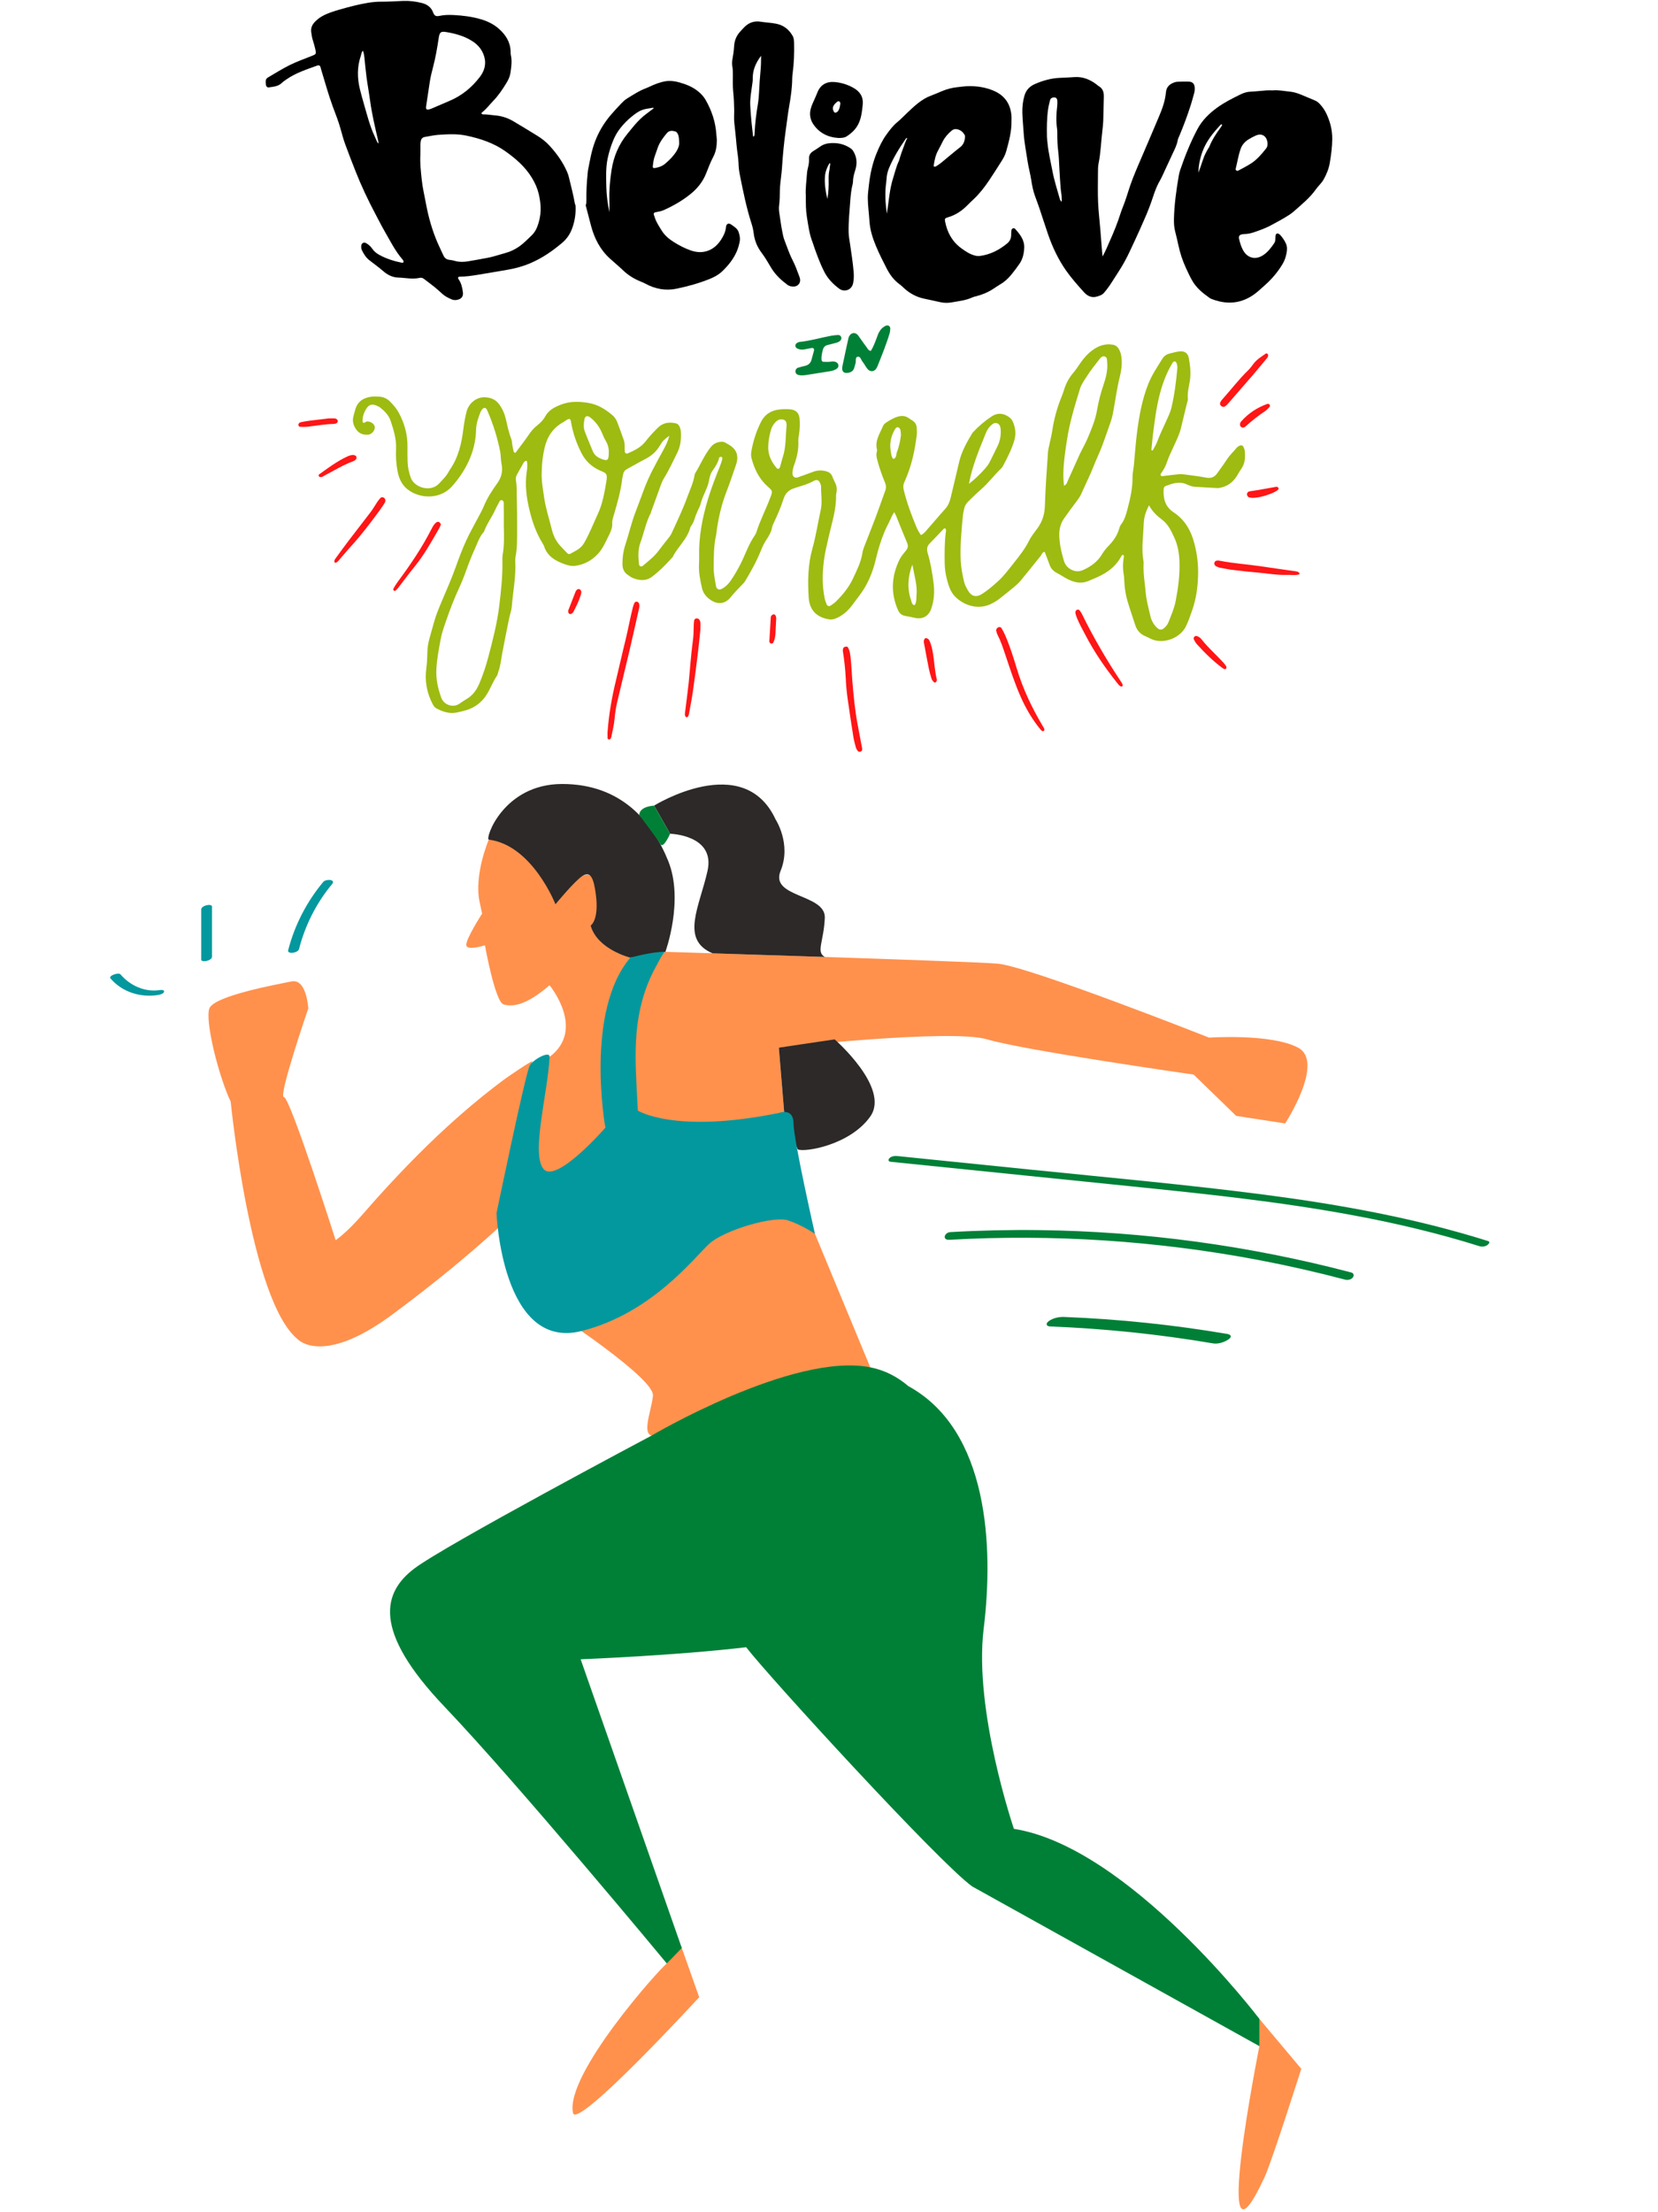 <?xml version="1.0" encoding="UTF-8"?>
<svg xmlns="http://www.w3.org/2000/svg" xmlns:xlink="http://www.w3.org/1999/xlink" width="224.88pt" height="300pt" viewBox="0 0 224.88 300" version="1.2">
<defs>
<clipPath id="clip1">
  <path d="M 28.066 113.395 L 177.523 113.395 L 177.523 299.621 L 28.066 299.621 Z M 28.066 113.395 "/>
</clipPath>
<clipPath id="clip2">
  <path d="M 52.809 109 L 202.004 109 L 202.004 277.547 L 52.809 277.547 Z M 52.809 109 "/>
</clipPath>
<clipPath id="clip3">
  <path d="M 14.648 119 L 111 119 L 111 181 L 14.648 181 Z M 14.648 119 "/>
</clipPath>
<clipPath id="clip4">
  <path d="M 36.047 0.078 L 79 0.078 L 79 41 L 36.047 41 Z M 36.047 0.078 "/>
</clipPath>
<clipPath id="clip5">
  <path d="M 159 12 L 180.719 12 L 180.719 42 L 159 42 Z M 159 12 "/>
</clipPath>
</defs>
<g id="surface1">
<g clip-path="url(#clip1)" clip-rule="nonzero">
<path style=" stroke:none;fill-rule:nonzero;fill:rgb(100%,56.859%,30.199%);fill-opacity:1;" d="M 170.816 277.496 C 170.816 277.496 164.031 311.414 171.52 295.266 C 172.52 293.109 176.496 280.57 176.496 280.57 L 170.551 273.488 C 170.625 273.906 170.816 277.496 170.816 277.496 Z M 90.445 266.289 C 89.547 266.891 76.602 281.352 77.719 286.555 C 78.227 288.922 94.836 270.859 94.836 270.859 L 92.387 263.941 Z M 94.633 166.703 C 91.855 169.305 83.707 177.281 76.426 178.844 C 76.426 178.844 88.734 186.996 88.562 189.254 C 88.391 191.504 86.48 195.496 89.43 194.629 C 92.375 193.762 112.316 184.742 118.039 185.438 L 109.195 164.102 C 109.195 164.102 97.406 164.102 94.633 166.703 Z M 68.449 146.348 C 64.266 149.449 60.277 152.996 56.57 156.723 C 54.676 158.625 52.836 160.59 51.039 162.586 C 49.27 164.551 47.672 166.621 45.527 168.195 C 45.527 168.195 39.336 148.789 38.512 148.789 C 37.684 148.789 41.812 136.766 41.812 136.766 C 41.812 136.766 41.605 132.688 39.543 133.102 C 37.48 133.516 29.02 135.066 28.398 136.766 C 27.781 138.469 29.637 145.898 31.289 149.41 C 31.289 149.41 33.973 176.453 40.367 181.613 C 40.367 181.613 43.668 185.328 53.164 178.309 C 62.656 171.289 68.227 165.922 68.227 165.922 C 68.227 165.922 69.055 158.492 69.258 156.84 C 69.465 155.188 71.828 145.121 71.828 145.121 L 72.211 143.941 C 72.051 143.844 68.625 146.219 68.449 146.348 Z M 176.062 142.082 C 172.391 140.137 163.996 140.723 163.996 140.723 C 163.996 140.723 139.512 131.043 135.312 130.691 C 131.117 130.34 90.25 129.086 90.25 129.086 C 90.25 129.086 83.023 134.035 85.113 150.59 C 85.113 150.59 89.586 153.828 106.422 151.543 L 105.637 142.082 C 105.637 142.082 128.973 139.48 133.906 140.961 C 138.836 142.441 161.898 145.734 161.898 145.734 L 167.668 151.336 L 174.312 152.359 C 174.312 152.359 179.738 144.027 176.062 142.082 Z M 72.168 158.586 C 72.168 157.004 73.184 143.898 73.184 143.898 L 74.539 143.336 C 79.508 139.609 74.539 133.621 74.539 133.621 C 71.266 136.441 69.457 136.555 68.301 136.219 C 67.145 135.879 65.773 128.195 65.773 128.195 C 65.773 128.195 63.359 128.988 63.246 128.195 C 63.133 127.406 65.391 123.902 65.391 123.902 L 65.051 122.324 C 64.262 118.594 66.293 113.871 66.293 113.871 L 68.301 113.871 C 71.504 114.457 75.145 121.109 75.496 121.531 C 75.848 121.953 77.031 119.738 78.996 118.797 C 81.676 117.52 81.621 124.531 80.105 125.516 C 81.461 129.355 86.508 130.117 86.508 130.117 C 81.023 135.75 82.105 152.938 82.105 152.938 C 82.105 152.938 83.461 151.695 79.848 156.102 C 76.234 160.508 72.168 160.168 72.168 158.586 "/>
</g>
<path style=" stroke:none;fill-rule:nonzero;fill:rgb(17.249%,16.08%,15.689%);fill-opacity:1;" d="M 111.871 124.48 C 112.004 121.211 104.375 121.758 105.875 118.102 C 107.375 114.449 105.195 111.129 105.195 111.129 C 100.836 101.723 88.723 109.254 88.723 109.254 L 90.891 113.074 C 90.891 113.074 97.055 113.215 95.965 118.102 C 94.875 122.992 92.238 127.418 96.648 129.289 L 111.871 129.781 C 110.648 129.086 111.73 127.754 111.871 124.48 Z M 76.25 106.324 C 68.23 106.324 65.75 113.801 66.297 113.871 C 72.211 114.617 75.34 122.637 75.34 122.637 C 75.34 122.637 77.93 119.473 79 118.797 C 80.066 118.125 80.52 118.988 80.82 121.336 C 81.273 124.844 80.105 125.516 80.105 125.516 C 81.035 128.789 85.492 129.883 85.492 129.883 L 90.25 129.09 C 90.25 129.09 92.797 122.113 90.633 116.766 C 88.469 111.418 84.27 106.324 76.25 106.324 Z M 118.039 151.418 C 115.305 155.293 109.141 156.309 108.203 155.879 C 108.203 155.879 106.387 151.609 105.637 151.648 C 104.891 151.688 106.422 151.543 106.422 151.543 L 105.637 142.082 L 113.207 140.961 C 113.207 140.961 120.773 147.543 118.039 151.418 "/>
<g clip-path="url(#clip2)" clip-rule="nonzero">
<path style=" stroke:none;fill-rule:nonzero;fill:rgb(0%,50.2%,21.57%);fill-opacity:1;" d="M 164.566 182.195 C 165.219 182.305 166.105 182.016 166.633 181.641 C 167.129 181.293 166.988 181 166.438 180.906 C 159.125 179.664 151.738 178.895 144.328 178.605 C 143.629 178.578 142.836 178.75 142.258 179.16 C 141.82 179.469 141.852 179.867 142.453 179.895 C 149.863 180.184 157.25 180.953 164.566 182.195 Z M 183.293 172.578 C 169.477 168.941 155.238 167 140.957 166.828 C 136.934 166.777 132.914 166.867 128.898 167.098 C 128.082 167.145 127.758 168.195 128.758 168.141 C 142.816 167.34 156.961 168.273 170.793 170.898 C 174.707 171.645 178.59 172.527 182.441 173.543 C 182.793 173.633 183.234 173.555 183.477 173.266 C 183.68 173.023 183.633 172.668 183.293 172.578 Z M 201.848 168.316 C 191.965 165.203 181.754 163.359 171.492 162.023 C 160.996 160.66 150.445 159.711 139.914 158.637 C 133.836 158.02 127.762 157.402 121.684 156.781 C 121.336 156.746 120.914 156.805 120.648 157.059 C 120.453 157.246 120.453 157.527 120.785 157.559 C 131.52 158.656 142.254 159.75 152.988 160.844 C 163.25 161.891 173.531 162.945 183.676 164.844 C 189.414 165.914 195.109 167.258 200.68 169.012 C 201.02 169.117 201.414 169.062 201.715 168.871 C 201.871 168.773 202.195 168.422 201.848 168.316 Z M 137.52 248.027 C 137.52 248.027 132.055 232.02 133.418 220.891 C 134.785 209.762 134.086 193.953 123.211 187.992 C 123.211 187.992 123.211 187.996 123.211 187.996 C 121.75 186.738 120.023 185.828 118.039 185.434 C 107.547 183.348 88.273 194.75 88.273 194.75 C 88.273 194.75 60.289 209.594 56.16 212.75 C 52.031 215.906 50.332 221.012 60.289 231.457 C 70.246 241.902 90.445 266.289 90.445 266.289 L 92.473 264.184 L 78.754 225.031 C 78.754 225.031 91.766 224.523 101.203 223.395 C 104.293 227.41 127.371 252.605 131.859 255.836 L 170.812 277.496 L 170.812 273.801 C 170.816 273.801 153.145 250.496 137.52 248.027 Z M 86.711 110.539 C 86.711 110.539 86.559 109.43 88.723 109.254 L 90.887 113.074 C 90.887 113.074 89.965 115.199 89.551 114.461 C 89.133 113.723 86.711 110.539 86.711 110.539 "/>
</g>
<g clip-path="url(#clip3)" clip-rule="nonzero">
<path style=" stroke:none;fill-rule:nonzero;fill:rgb(1.18%,59.61%,61.96%);fill-opacity:1;" d="M 43.844 119.605 C 41.594 122.309 39.965 125.457 39.086 128.867 C 38.938 129.457 40.418 129.254 40.559 128.707 C 41.383 125.492 42.91 122.461 45.035 119.91 C 45.602 119.23 44.195 119.184 43.844 119.605 Z M 27.293 123.344 C 27.293 125.609 27.293 127.871 27.293 130.137 C 27.293 130.582 28.754 130.312 28.754 129.746 C 28.754 127.48 28.754 125.215 28.754 122.953 C 28.754 122.504 27.293 122.781 27.293 123.344 Z M 21.648 134.277 C 19.684 134.586 17.625 133.668 16.348 132.148 C 16.078 131.828 14.684 132.328 14.98 132.684 C 16.539 134.539 19.051 135.316 21.41 134.945 C 21.641 134.906 22.195 134.785 22.254 134.496 C 22.316 134.207 21.797 134.254 21.648 134.277 Z M 110.535 167.336 C 110.535 167.336 108.82 166.141 106.855 165.5 C 104.891 164.863 98.234 166.828 96.215 168.664 C 94.195 170.496 88.441 178.113 78.863 180.516 C 68.07 183.223 67.344 164.531 67.344 164.531 C 67.344 164.531 71.215 145.82 71.832 144.547 C 72.227 143.734 74.578 142.43 74.539 143.336 C 74.355 147.977 71.988 156.426 73.707 158.523 C 75.422 160.621 82.105 152.938 82.105 152.938 C 82.105 152.938 79.27 137.191 85.492 129.879 C 85.492 129.879 88.516 129.035 90.25 129.086 C 89.973 129.078 89.195 130.676 89.086 130.871 C 88.227 132.391 87.562 134.012 87.105 135.695 C 85.746 140.668 86.281 145.559 86.512 150.617 C 86.512 150.617 91.488 153.816 105.637 150.938 C 105.637 150.938 107.629 150.156 107.629 152.359 C 107.629 154.562 110.535 167.336 110.535 167.336 "/>
</g>
<g clip-path="url(#clip4)" clip-rule="nonzero">
<path style=" stroke:none;fill-rule:nonzero;fill:rgb(0%,0%,0%);fill-opacity:1;" d="M 51.324 19.477 C 51.324 19.344 51.336 19.27 51.32 19.203 C 50.898 17.379 50.457 15.559 50.203 13.699 C 50.059 12.625 49.859 11.559 49.715 10.48 C 49.594 9.578 49.516 8.668 49.422 7.762 C 49.391 7.477 49.348 7.195 49.219 6.871 C 49.004 7.113 49.008 7.375 48.934 7.594 C 48.422 9.09 48.449 10.602 48.82 12.117 C 48.988 12.809 49.184 13.496 49.383 14.184 C 49.809 15.648 50.172 17.133 50.832 18.52 C 50.949 18.766 51.047 19.02 51.16 19.262 C 51.191 19.324 51.242 19.371 51.324 19.477 Z M 65.797 8.484 C 65.801 8.211 65.754 7.945 65.68 7.68 C 65.414 6.762 64.844 6.074 64.047 5.57 C 62.992 4.898 61.812 4.57 60.598 4.359 C 59.773 4.211 59.621 4.359 59.496 5.199 C 59.301 6.516 59.07 7.828 58.734 9.113 C 58.566 9.758 58.402 10.402 58.301 11.062 C 58.141 12.156 57.969 13.25 57.805 14.348 C 57.727 14.863 57.852 14.961 58.371 14.785 C 58.484 14.746 58.602 14.703 58.711 14.652 C 59.457 14.336 60.199 14.008 60.945 13.691 C 62.613 12.992 63.969 11.891 65.07 10.453 C 65.516 9.871 65.797 9.23 65.797 8.484 Z M 57.02 20.949 C 56.945 22.109 57.086 23.266 57.207 24.418 C 57.316 25.469 57.57 26.504 57.762 27.547 C 58.105 29.422 58.617 31.25 59.379 32.996 C 59.617 33.539 59.883 34.07 60.125 34.609 C 60.289 34.973 60.535 35.203 60.957 35.238 C 61.227 35.262 61.492 35.328 61.75 35.398 C 62.309 35.551 62.875 35.535 63.434 35.449 C 64.375 35.297 65.316 35.117 66.258 34.941 C 66.57 34.883 66.879 34.793 67.184 34.707 C 67.633 34.582 68.078 34.441 68.527 34.32 C 69.227 34.133 69.871 33.816 70.449 33.41 C 71.027 33 71.527 32.48 72.047 31.988 C 72.41 31.648 72.684 31.238 72.863 30.77 C 73.137 30.051 73.305 29.312 73.328 28.535 C 73.352 27.762 73.242 27.02 73.062 26.266 C 72.871 25.484 72.551 24.781 72.137 24.105 C 71.23 22.617 69.945 21.508 68.559 20.523 C 66.973 19.398 65.148 18.789 63.258 18.395 C 61.996 18.129 60.715 18.203 59.441 18.289 C 58.832 18.332 58.227 18.477 57.621 18.574 C 57.32 18.625 57.141 18.809 57.078 19.102 C 57.043 19.27 57.027 19.445 57.023 19.617 C 57.016 20.059 57.02 20.504 57.02 20.949 Z M 78.059 27.836 C 78.129 28.934 77.969 29.996 77.582 31.031 C 77.297 31.789 76.84 32.438 76.234 32.945 C 74.934 34.043 73.539 35.008 71.965 35.68 C 70.945 36.117 69.883 36.414 68.785 36.594 C 67.453 36.812 66.129 37.059 64.793 37.27 C 63.996 37.398 63.191 37.516 62.379 37.523 C 62.141 37.523 62.055 37.664 62.188 37.852 C 62.57 38.395 62.707 39.02 62.789 39.66 C 62.852 40.176 62.605 40.512 62.113 40.641 C 61.82 40.723 61.527 40.723 61.25 40.598 C 60.82 40.41 60.398 40.211 60.043 39.895 C 59.676 39.57 59.316 39.23 58.934 38.922 C 58.453 38.535 57.957 38.176 57.469 37.801 C 57.301 37.672 57.098 37.645 56.906 37.688 C 55.922 37.902 54.949 37.672 53.969 37.641 C 53.207 37.617 52.539 37.258 51.977 36.77 C 51.379 36.254 50.742 35.793 50.121 35.312 C 49.637 34.941 49.332 34.441 49.074 33.91 C 49.02 33.801 48.996 33.672 48.992 33.555 C 48.984 33.328 48.996 33.094 49.215 32.961 C 49.445 32.82 49.641 32.961 49.824 33.078 C 50.098 33.258 50.32 33.484 50.504 33.75 C 50.734 34.082 51.039 34.336 51.383 34.531 C 52.352 35.078 53.406 35.41 54.492 35.629 C 54.586 35.648 54.703 35.645 54.73 35.527 C 54.746 35.465 54.707 35.387 54.688 35.32 C 54.68 35.297 54.66 35.277 54.645 35.258 C 54.629 35.238 54.617 35.219 54.602 35.199 C 53.578 34.016 52.895 32.613 52.117 31.27 C 51.699 30.547 51.328 29.793 50.934 29.055 C 49.914 27.133 48.988 25.176 48.195 23.152 C 47.73 21.957 47.254 20.766 46.82 19.559 C 46.574 18.891 46.391 18.195 46.199 17.504 C 45.91 16.457 45.508 15.449 45.129 14.434 C 44.516 12.766 44.059 11.047 43.535 9.352 C 43.504 9.258 43.496 9.156 43.461 9.066 C 43.398 8.914 43.293 8.828 43.117 8.867 C 43.094 8.871 43.07 8.879 43.047 8.887 C 41.613 9.406 40.16 9.871 38.887 10.742 C 38.664 10.898 38.434 11.047 38.242 11.234 C 37.742 11.723 37.094 11.758 36.469 11.855 C 36.262 11.887 36.102 11.734 36.066 11.508 C 36.039 11.34 36.031 11.164 36.039 10.992 C 36.051 10.785 36.148 10.617 36.336 10.512 C 37.316 9.945 38.273 9.332 39.281 8.832 C 40.227 8.367 41.227 8.004 42.207 7.617 C 42.902 7.344 42.918 7.355 42.746 6.594 C 42.664 6.211 42.547 5.832 42.43 5.457 C 42.316 5.102 42.266 4.738 42.215 4.371 C 42.133 3.805 42.332 3.355 42.711 2.965 C 43.004 2.664 43.328 2.402 43.699 2.195 C 44.414 1.797 45.188 1.551 45.965 1.328 C 46.672 1.121 47.383 0.926 48.098 0.754 C 49.293 0.473 50.492 0.219 51.734 0.23 C 52.715 0.238 53.695 0.164 54.676 0.125 C 55.516 0.09 56.344 0.195 57.16 0.391 C 57.895 0.566 58.473 0.953 58.746 1.688 C 58.938 2.191 59.172 2.242 59.605 2.152 C 60.238 2.016 60.875 2.008 61.512 2.039 C 62.766 2.098 64.004 2.254 65.215 2.609 C 66.125 2.875 66.969 3.285 67.672 3.91 C 68.578 4.715 69.219 5.695 69.254 6.969 C 69.258 7.141 69.258 7.32 69.293 7.484 C 69.469 8.277 69.355 9.059 69.242 9.84 C 69.172 10.332 68.977 10.785 68.715 11.211 C 68.176 12.098 67.605 12.957 66.879 13.703 C 66.383 14.215 65.961 14.801 65.387 15.238 C 65.332 15.281 65.281 15.359 65.328 15.426 C 65.363 15.477 65.449 15.512 65.512 15.512 C 66.055 15.5 66.586 15.605 67.125 15.648 C 68.023 15.719 68.859 15.988 69.629 16.445 C 70.707 17.086 71.781 17.734 72.848 18.395 C 73.477 18.781 74.062 19.234 74.559 19.785 C 75.508 20.828 76.328 21.965 76.898 23.266 C 77.008 23.512 77.102 23.77 77.16 24.035 C 77.445 25.234 77.77 26.426 77.977 27.641 C 77.988 27.711 78.031 27.777 78.062 27.844 L 78.059 27.836 "/>
</g>
<g clip-path="url(#clip5)" clip-rule="nonzero">
<path style=" stroke:none;fill-rule:nonzero;fill:rgb(0%,0%,0%);fill-opacity:1;" d="M 162.551 23.414 C 162.762 22.812 162.988 22.215 163.184 21.609 C 163.332 21.137 163.555 20.699 163.801 20.27 C 163.883 20.121 163.992 19.984 164.055 19.824 C 164.398 18.969 164.895 18.211 165.43 17.473 C 165.484 17.391 165.543 17.312 165.602 17.23 C 165.641 17.172 165.688 17.109 165.719 17.043 C 165.738 17.004 165.762 16.938 165.742 16.91 C 165.688 16.828 165.609 16.867 165.562 16.918 C 164.566 17.984 163.645 19.102 163.121 20.488 C 162.762 21.434 162.562 22.414 162.551 23.414 Z M 171.918 19.418 C 171.922 19.438 171.918 19.363 171.906 19.293 C 171.777 18.406 171.109 18.027 170.301 18.395 C 169.965 18.547 169.637 18.719 169.328 18.914 C 168.84 19.227 168.465 19.637 168.27 20.199 C 167.969 21.062 167.828 21.965 167.609 22.852 C 167.547 23.086 167.754 23.242 167.969 23.129 C 168.535 22.828 169.102 22.535 169.641 22.195 C 170.484 21.664 171.117 20.906 171.73 20.133 C 171.875 19.953 171.934 19.742 171.918 19.418 Z M 172.633 12.258 C 173.406 12.184 174.23 12.359 175.059 12.441 C 175.57 12.496 176.062 12.672 176.539 12.867 C 177.152 13.117 177.766 13.375 178.375 13.637 C 178.629 13.742 178.832 13.918 179.02 14.117 C 179.379 14.5 179.672 14.93 179.895 15.395 C 180.406 16.477 180.703 17.602 180.699 18.82 C 180.695 19.914 180.547 20.984 180.371 22.051 C 180.238 22.859 179.934 23.621 179.531 24.336 C 179.254 24.836 178.812 25.207 178.484 25.668 C 177.652 26.852 176.527 27.742 175.465 28.688 C 175.043 29.059 174.543 29.34 174.059 29.633 C 173.574 29.926 173.066 30.172 172.574 30.453 C 171.758 30.918 170.879 31.23 169.992 31.527 C 169.641 31.641 169.281 31.719 168.91 31.734 C 168.766 31.742 168.613 31.75 168.473 31.777 C 168.098 31.855 167.98 32.031 168.066 32.418 C 168.176 32.926 168.332 33.418 168.574 33.883 C 169.152 34.988 170.25 35.297 171.297 34.625 C 171.953 34.207 172.41 33.594 172.84 32.957 C 172.953 32.789 172.969 32.59 172.98 32.391 C 172.992 32.219 172.992 32.047 173.023 31.879 C 173.055 31.695 173.273 31.609 173.43 31.707 C 173.512 31.758 173.598 31.816 173.66 31.887 C 173.969 32.242 174.238 32.625 174.426 33.059 C 174.602 33.461 174.582 33.883 174.504 34.297 C 174.406 34.832 174.238 35.348 173.953 35.816 C 173.316 36.883 172.523 37.816 171.598 38.645 C 171.305 38.906 171.012 39.168 170.719 39.43 C 168.871 41.062 166.793 41.453 164.484 40.605 C 164.344 40.555 164.199 40.504 164.082 40.422 C 163.133 39.754 162.238 39.031 161.664 37.992 C 161.375 37.477 161.129 36.938 160.879 36.402 C 160.406 35.391 160.059 34.34 159.828 33.25 C 159.695 32.625 159.543 32 159.387 31.379 C 159.246 30.824 159.215 30.262 159.227 29.691 C 159.273 27.715 159.547 25.762 159.883 23.816 C 159.926 23.574 159.98 23.332 160.059 23.098 C 160.711 21.184 161.457 19.309 162.41 17.516 C 163.055 16.309 163.996 15.391 165.078 14.605 C 166.078 13.879 167.176 13.328 168.285 12.789 C 168.691 12.594 169.117 12.457 169.555 12.438 C 170.289 12.402 171.02 12.316 171.754 12.262 C 172.023 12.238 172.293 12.258 172.633 12.258 "/>
</g>
<path style=" stroke:none;fill-rule:nonzero;fill:rgb(0%,0%,0%);fill-opacity:1;" d="M 120.293 28.977 C 120.363 28.453 120.422 28.066 120.473 27.68 C 120.625 26.457 120.781 25.242 121.164 24.062 C 121.398 23.336 121.562 22.594 121.887 21.898 C 121.98 21.699 122.023 21.477 122.094 21.266 C 122.211 20.914 122.312 20.559 122.453 20.223 C 122.656 19.727 122.777 19.207 123.062 18.742 C 122.922 18.703 122.879 18.777 122.844 18.832 C 121.977 20.086 121.172 21.379 120.582 22.793 C 120.391 23.25 120.277 23.73 120.25 24.227 C 120.238 24.398 120.223 24.57 120.199 24.742 C 120.004 26.113 120.07 27.48 120.293 28.977 Z M 129.676 17.508 C 129.438 17.492 129.242 17.574 129.066 17.727 C 128.594 18.125 128.184 18.574 127.895 19.129 C 127.68 19.547 127.484 19.969 127.254 20.375 C 126.895 21.012 126.758 21.707 126.645 22.414 C 126.633 22.484 126.633 22.574 126.711 22.598 C 126.773 22.617 126.863 22.613 126.922 22.578 C 127.168 22.422 127.422 22.266 127.648 22.082 C 128.504 21.387 129.332 20.656 130.207 19.984 C 130.664 19.633 130.836 19.188 130.879 18.656 C 130.891 18.539 130.891 18.395 130.836 18.297 C 130.578 17.848 130.203 17.562 129.676 17.508 Z M 137.191 16.438 C 137.211 17.84 136.848 19.172 136.48 20.508 C 136.344 21.008 136.094 21.465 135.812 21.902 C 135.27 22.754 134.734 23.609 134.168 24.449 C 133.551 25.367 132.875 26.246 132.062 27.012 C 131.773 27.281 131.488 27.551 131.215 27.832 C 130.461 28.602 129.59 29.18 128.547 29.477 C 128.156 29.59 128.117 29.672 128.191 30.062 C 128.484 31.551 129.164 32.789 130.41 33.688 C 130.992 34.109 131.578 34.504 132.289 34.672 C 132.508 34.727 132.719 34.738 132.941 34.707 C 134.324 34.523 135.508 33.906 136.578 33.039 C 136.941 32.746 137.145 32.367 137.148 31.887 C 137.148 31.664 137.156 31.441 137.188 31.223 C 137.223 30.973 137.523 30.859 137.688 31.043 C 138.352 31.785 138.973 32.559 138.918 33.637 C 138.879 34.379 138.727 35.109 138.301 35.738 C 137.957 36.246 137.582 36.738 137.195 37.215 C 136.773 37.734 136.293 38.191 135.715 38.531 C 135.395 38.719 135.09 38.93 134.785 39.133 C 134.062 39.617 133.273 39.949 132.434 40.168 C 132.246 40.219 132.047 40.258 131.871 40.34 C 130.988 40.746 130.027 40.84 129.086 41.008 C 128.555 41.102 128.016 41.094 127.477 40.969 C 126.762 40.801 126.039 40.656 125.32 40.5 C 124.262 40.273 123.348 39.77 122.559 39.027 C 122.398 38.875 122.238 38.715 122.059 38.59 C 121.277 38.031 120.723 37.297 120.285 36.453 C 119.766 35.445 119.254 34.434 118.816 33.387 C 118.355 32.289 118 31.168 117.926 29.969 C 117.863 28.938 117.711 27.91 117.703 26.871 C 117.699 26.273 117.789 25.691 117.852 25.105 C 118.016 23.629 118.324 22.184 118.887 20.801 C 119.254 19.91 119.664 19.031 120.227 18.258 C 120.668 17.648 121.125 17.031 121.73 16.543 C 122.207 16.156 122.621 15.695 123.07 15.277 C 123.539 14.84 124 14.395 124.504 14 C 125.043 13.574 125.625 13.207 126.281 12.969 C 126.789 12.781 127.281 12.562 127.781 12.352 C 128.441 12.078 129.125 11.898 129.844 11.824 C 130.402 11.77 130.957 11.676 131.527 11.68 C 132.691 11.688 133.816 11.875 134.891 12.359 C 136.328 13.012 137.059 14.148 137.188 15.699 C 137.211 15.945 137.191 16.191 137.191 16.438 "/>
<path style=" stroke:none;fill-rule:nonzero;fill:rgb(0%,0%,0%);fill-opacity:1;" d="M 92.117 19.328 C 92.094 18.855 92.094 18.508 91.938 18.188 C 91.859 18.027 91.773 17.879 91.594 17.828 C 91.172 17.703 90.766 17.68 90.449 18.059 C 89.953 18.645 89.5 19.254 89.227 19.98 C 89.09 20.352 88.98 20.73 88.836 21.098 C 88.656 21.562 88.594 22.051 88.543 22.539 C 88.523 22.738 88.605 22.82 88.793 22.793 C 89.312 22.715 89.809 22.547 90.207 22.211 C 90.789 21.719 91.332 21.184 91.742 20.527 C 92 20.117 92.148 19.688 92.117 19.328 Z M 82.652 28.777 C 82.652 28.211 82.668 27.645 82.652 27.078 C 82.609 25.715 82.746 24.371 82.953 23.027 C 83.238 21.211 83.926 19.574 85.098 18.148 C 85.426 17.75 85.746 17.344 86.082 16.949 C 86.566 16.391 87.086 15.867 87.684 15.43 C 88.016 15.188 88.34 14.934 88.668 14.684 C 88.629 14.641 88.613 14.605 88.602 14.609 C 88.285 14.656 87.973 14.707 87.664 14.762 C 87.195 14.844 86.766 15.023 86.375 15.289 C 85.52 15.879 84.77 16.578 84.125 17.395 C 83.738 17.883 83.438 18.418 83.195 18.988 C 82.852 19.805 82.59 20.656 82.41 21.527 C 82.152 22.793 82.211 24.082 82.238 25.359 C 82.262 26.516 82.43 27.664 82.652 28.777 Z M 79.441 27.844 C 79.523 27.633 79.539 27.414 79.535 27.191 C 79.512 25.93 79.586 24.676 79.715 23.426 C 79.723 23.328 79.727 23.227 79.746 23.129 C 80.004 21.801 80.223 20.461 80.707 19.188 C 81.199 17.883 81.906 16.703 82.801 15.641 C 83.277 15.078 83.781 14.539 84.293 14.004 C 84.512 13.773 84.75 13.551 85.016 13.383 C 85.871 12.848 86.715 12.297 87.668 11.945 C 87.941 11.844 88.203 11.703 88.473 11.586 C 89.016 11.355 89.559 11.148 90.148 11.039 C 90.801 10.922 91.434 10.98 92.043 11.148 C 93.012 11.414 93.953 11.766 94.746 12.438 C 95.129 12.762 95.457 13.117 95.703 13.547 C 96.535 15.004 97.059 16.555 97.16 18.238 C 97.18 18.508 97.23 18.777 97.227 19.047 C 97.219 19.816 97.121 20.551 96.746 21.262 C 96.359 22 96.062 22.789 95.754 23.566 C 95.309 24.672 94.586 25.562 93.676 26.301 C 92.566 27.203 91.328 27.914 90.023 28.496 C 89.66 28.66 89.273 28.719 88.887 28.789 C 88.715 28.82 88.629 28.961 88.68 29.117 C 88.793 29.445 88.895 29.777 89.051 30.082 C 89.262 30.5 89.512 30.895 89.762 31.293 C 90.176 31.953 90.773 32.441 91.418 32.844 C 92.121 33.285 92.863 33.672 93.656 33.953 C 95.355 34.559 96.883 33.988 97.844 32.441 C 98.156 31.938 98.418 31.418 98.465 30.797 C 98.496 30.348 98.824 30.199 99.191 30.461 C 99.566 30.73 100 30.98 100.168 31.438 C 100.324 31.875 100.418 32.34 100.316 32.82 C 100.223 33.281 100.094 33.73 99.902 34.16 C 99.441 35.188 98.746 36.047 97.938 36.812 C 97.449 37.273 96.867 37.586 96.246 37.836 C 94.805 38.414 93.312 38.828 91.801 39.145 C 90.305 39.461 88.875 39.203 87.531 38.469 C 87.316 38.352 87.09 38.262 86.863 38.168 C 85.988 37.812 85.203 37.324 84.516 36.668 C 83.93 36.105 83.301 35.594 82.703 35.047 C 81.391 33.844 80.617 32.324 80.164 30.621 C 79.918 29.691 79.68 28.762 79.438 27.836 L 79.441 27.844 "/>
<path style=" stroke:none;fill-rule:nonzero;fill:rgb(0%,0%,0%);fill-opacity:1;" d="M 144.012 27.367 C 144.012 26.926 144 26.586 143.949 26.246 C 143.91 26 143.879 25.758 143.859 25.512 C 143.785 24.602 143.73 23.695 143.684 22.785 C 143.645 22.023 143.617 21.254 143.527 20.5 C 143.426 19.688 143.402 18.879 143.402 18.066 C 143.402 17.891 143.406 17.719 143.383 17.547 C 143.227 16.492 143.262 15.438 143.391 14.379 C 143.418 14.16 143.418 13.938 143.41 13.715 C 143.395 13.301 143.188 13.148 142.785 13.238 C 142.594 13.281 142.469 13.398 142.426 13.574 C 142.324 13.98 142.219 14.387 142.16 14.797 C 141.98 16.047 141.973 17.305 142 18.562 C 142.008 18.855 142.051 19.148 142.082 19.445 C 142.207 20.746 142.527 22.016 142.766 23.297 C 142.996 24.512 143.383 25.68 143.711 26.867 C 143.746 27.008 143.762 27.164 144.012 27.367 Z M 149.547 34.785 C 149.969 34.016 150.23 33.348 150.52 32.699 C 151.078 31.461 151.582 30.203 151.992 28.91 C 152.156 28.395 152.379 27.895 152.559 27.387 C 152.734 26.898 152.891 26.406 153.047 25.91 C 153.41 24.73 153.875 23.59 154.359 22.457 C 155.312 20.234 156.27 18.02 157.203 15.793 C 157.645 14.746 158.039 13.676 158.137 12.531 C 158.203 11.777 158.648 11.395 159.297 11.168 C 159.434 11.117 159.582 11.09 159.73 11.086 C 160.246 11.07 160.762 11.059 161.277 11.074 C 161.738 11.094 161.992 11.355 162.039 11.812 C 162.062 12.082 162.047 12.355 161.973 12.621 C 161.824 13.141 161.691 13.668 161.527 14.184 C 161.078 15.594 160.566 16.984 159.992 18.344 C 159.895 18.57 159.777 18.801 159.734 19.039 C 159.617 19.68 159.328 20.246 159.051 20.828 C 158.598 21.785 158.16 22.75 157.715 23.711 C 157.609 23.934 157.516 24.164 157.387 24.375 C 156.969 25.078 156.672 25.832 156.418 26.609 C 156.059 27.711 155.645 28.789 155.168 29.848 C 154.777 30.723 154.402 31.609 153.988 32.477 C 153.512 33.477 153.074 34.5 152.539 35.469 C 152.008 36.438 151.375 37.355 150.785 38.293 C 150.629 38.543 150.461 38.785 150.285 39.023 C 150.113 39.262 149.926 39.492 149.734 39.715 C 149.504 39.988 149.195 40.094 148.855 40.199 C 148.078 40.445 147.5 40.16 147.012 39.617 C 146.156 38.668 145.305 37.711 144.57 36.66 C 143.523 35.156 142.746 33.504 142.148 31.77 C 141.758 30.629 141.391 29.477 141.008 28.332 C 140.809 27.75 140.598 27.172 140.383 26.59 C 140.121 25.871 139.977 25.125 139.863 24.363 C 139.734 23.535 139.504 22.727 139.379 21.898 C 139.184 20.582 138.914 19.277 138.836 17.945 C 138.781 17.059 138.688 16.176 138.664 15.289 C 138.645 14.492 138.73 13.715 138.957 12.949 C 139.176 12.211 139.648 11.719 140.34 11.41 C 141.426 10.93 142.566 10.609 143.75 10.559 C 144.406 10.531 145.062 10.508 145.719 10.457 C 146.875 10.371 147.883 10.797 148.785 11.496 C 148.863 11.555 148.934 11.633 149.016 11.68 C 149.617 12.016 149.738 12.562 149.715 13.195 C 149.68 14.254 149.676 15.316 149.637 16.375 C 149.621 16.816 149.574 17.262 149.52 17.703 C 149.336 19.191 149.305 20.699 149 22.18 C 148.918 22.586 148.926 23.016 148.922 23.434 C 148.914 24.766 148.883 26.102 148.938 27.43 C 148.984 28.637 149.137 29.836 149.234 31.043 C 149.328 32.145 149.41 33.254 149.496 34.359 C 149.504 34.453 149.516 34.547 149.547 34.785 "/>
<path style=" stroke:none;fill-rule:nonzero;fill:rgb(0%,0%,0%);fill-opacity:1;" d="M 103.23 7.562 C 102.465 8.582 102.074 9.559 102.098 10.691 C 102.105 10.984 102.047 11.281 102.008 11.574 C 101.895 12.469 101.715 13.348 101.758 14.277 C 101.82 15.68 101.977 17.07 102.141 18.461 C 102.148 18.523 102.199 18.535 102.258 18.496 C 102.348 18.371 102.34 18.219 102.348 18.074 C 102.406 16.719 102.582 15.379 102.805 14.047 C 102.891 13.531 102.922 13.02 102.953 12.504 C 103.004 11.523 103.059 10.539 103.156 9.562 C 103.219 8.949 103.223 8.336 103.23 7.562 Z M 99.582 14.996 C 99.57 14.133 99.535 13.273 99.445 12.41 C 99.367 11.652 99.41 10.883 99.402 10.117 C 99.398 9.746 99.402 9.375 99.328 9.012 C 99.258 8.668 99.285 8.324 99.352 7.98 C 99.457 7.422 99.535 6.863 99.566 6.293 C 99.609 5.535 99.867 4.848 100.398 4.285 C 100.582 4.086 100.758 3.879 100.949 3.688 C 101.562 3.059 102.324 2.805 103.168 2.945 C 103.871 3.059 104.586 3.078 105.285 3.219 C 106.285 3.418 107.016 4 107.512 4.875 C 107.684 5.18 107.699 5.535 107.707 5.887 C 107.734 7.219 107.695 8.551 107.516 9.875 C 107.48 10.145 107.453 10.414 107.449 10.684 C 107.434 11.922 107.262 13.141 107.047 14.355 C 106.852 15.449 106.734 16.555 106.574 17.652 C 106.332 19.336 106.176 21.031 106.066 22.73 C 106.023 23.441 105.91 24.148 105.84 24.859 C 105.805 25.18 105.785 25.5 105.777 25.82 C 105.758 26.484 105.77 27.152 105.676 27.816 C 105.574 28.508 105.766 29.191 105.848 29.875 C 105.914 30.41 106.012 30.945 106.117 31.48 C 106.188 31.844 106.258 32.211 106.391 32.555 C 106.75 33.473 107.051 34.414 107.504 35.289 C 107.867 35.992 108.133 36.738 108.41 37.477 C 108.453 37.59 108.488 37.711 108.512 37.832 C 108.613 38.383 108.211 38.863 107.645 38.863 C 107.348 38.863 107.055 38.816 106.809 38.633 C 105.953 37.996 105.18 37.281 104.621 36.359 C 104.191 35.645 103.781 34.914 103.273 34.246 C 102.68 33.461 102.332 32.57 102.219 31.594 C 102.168 31.176 102.074 30.77 101.945 30.367 C 101.242 28.18 100.785 25.93 100.34 23.68 C 100.238 23.176 100.184 22.656 100.168 22.141 C 100.148 21.344 99.977 20.57 99.914 19.789 C 99.828 18.73 99.703 17.68 99.594 16.625 C 99.535 16.086 99.582 15.539 99.582 14.996 "/>
<path style=" stroke:none;fill-rule:nonzero;fill:rgb(0%,0%,0%);fill-opacity:1;" d="M 112.215 26.98 C 112.383 26.07 112.414 25.215 112.391 24.359 C 112.383 23.914 112.398 23.477 112.5 23.043 C 112.531 22.898 112.551 22.75 112.551 22.605 C 112.547 22.449 112.68 22.293 112.531 22.09 C 112.172 22.695 111.934 23.293 111.887 23.965 C 111.82 24.969 111.973 25.949 112.215 26.98 Z M 109.293 26.488 C 109.23 25.605 109.387 24.527 109.461 23.445 C 109.477 23.223 109.523 23.004 109.578 22.789 C 109.68 22.379 109.754 21.973 109.73 21.547 C 109.703 21.086 109.898 20.742 110.293 20.5 C 110.629 20.297 110.957 20.078 111.277 19.852 C 111.629 19.605 112.031 19.473 112.445 19.43 C 113.5 19.32 114.496 19.508 115.387 20.129 C 115.598 20.273 115.723 20.469 115.84 20.691 C 116.273 21.516 116.246 22.348 115.965 23.199 C 115.812 23.672 115.699 24.148 115.691 24.648 C 115.688 24.746 115.676 24.848 115.652 24.941 C 115.465 25.688 115.383 26.445 115.328 27.207 C 115.227 28.633 115.07 30.059 115.102 31.492 C 115.109 32.039 115.219 32.57 115.297 33.105 C 115.48 34.375 115.684 35.641 115.785 36.918 C 115.824 37.414 115.812 37.902 115.715 38.391 C 115.512 39.391 114.484 39.637 113.836 39.16 C 113 38.539 112.281 37.805 111.797 36.859 C 111.27 35.828 110.871 34.738 110.477 33.648 C 110.383 33.395 110.32 33.129 110.219 32.879 C 109.773 31.77 109.633 30.59 109.441 29.422 C 109.293 28.52 109.293 27.605 109.293 26.488 "/>
<path style=" stroke:none;fill-rule:nonzero;fill:rgb(0%,0%,0%);fill-opacity:1;" d="M 113.977 14.051 C 113.961 13.922 113.945 13.797 113.812 13.742 C 113.711 13.707 113.621 13.742 113.543 13.809 C 113.352 13.957 113.18 14.125 113.059 14.34 C 112.898 14.633 112.953 14.906 113.113 15.168 C 113.18 15.277 113.301 15.312 113.43 15.25 C 113.566 15.188 113.668 15.082 113.738 14.953 C 113.895 14.672 113.93 14.355 113.977 14.051 Z M 113.742 18.715 C 112.285 18.629 111.086 18.023 110.277 16.797 C 109.887 16.199 109.762 15.465 109.969 14.73 C 110.039 14.473 110.133 14.215 110.246 13.969 C 110.457 13.496 110.676 13.031 110.863 12.547 C 111.277 11.484 112.121 11.02 113.254 11.129 C 114.125 11.211 114.938 11.469 115.699 11.883 C 116.594 12.371 117.117 13.09 117.016 14.16 C 116.938 14.969 116.855 15.773 116.547 16.543 C 116.199 17.41 115.582 18.016 114.82 18.504 C 114.5 18.711 114.121 18.703 113.742 18.715 "/>
<path style=" stroke:none;fill-rule:nonzero;fill:rgb(61.96%,73.329%,7.059%);fill-opacity:1;" d="M 122.195 59.035 C 122.176 58.758 122.18 58.578 122.148 58.406 C 122.105 58.195 122.02 57.988 121.777 57.949 C 121.578 57.922 121.465 58.086 121.379 58.234 C 120.848 59.148 120.633 60.129 120.812 61.176 C 120.879 61.547 120.875 61.949 121.168 62.25 C 121.637 62.094 121.527 61.621 121.66 61.293 C 121.832 60.871 121.938 60.422 122.043 59.977 C 122.121 59.637 122.156 59.285 122.195 59.035 Z M 123.75 76.578 C 123.094 78.246 123.051 79.938 123.559 81.348 C 123.648 81.605 123.656 81.922 123.945 82.062 C 124.102 82.141 124.254 81.797 124.289 81.262 C 124.301 81.121 124.285 80.977 124.301 80.836 C 124.465 79.445 124.023 78.133 123.75 76.578 Z M 82.57 61.387 C 82.598 60.891 82.48 60.32 82.156 59.781 C 81.938 59.418 81.785 59.016 81.613 58.629 C 81.387 58.102 81.082 57.629 80.699 57.207 C 80.492 56.973 80.25 56.754 79.996 56.57 C 79.656 56.328 79.355 56.438 79.277 56.828 C 79.168 57.387 79.113 57.965 79.316 58.508 C 79.648 59.402 80.035 60.277 80.391 61.164 C 80.605 61.695 80.996 62.008 81.516 62.215 C 82.402 62.566 82.566 62.465 82.57 61.387 Z M 104.203 60.461 C 104.129 61.629 104.605 62.594 105.32 63.461 C 105.488 63.66 105.715 63.605 105.797 63.336 C 105.934 62.898 106.023 62.449 106.168 62.012 C 106.633 60.613 106.539 59.148 106.688 57.711 C 106.695 57.609 106.68 57.5 106.664 57.395 C 106.613 57.082 106.41 56.906 106.09 56.879 C 105.75 56.848 105.473 56.961 105.23 57.199 C 104.895 57.527 104.664 57.926 104.547 58.375 C 104.367 59.059 104.215 59.75 104.203 60.461 Z M 131.426 65.605 C 132.312 64.965 133.688 63.559 134.07 62.949 C 134.125 62.859 134.18 62.766 134.227 62.672 C 134.59 61.945 134.961 61.219 135.309 60.484 C 135.633 59.801 135.773 59.074 135.73 58.316 C 135.723 58.145 135.699 57.961 135.637 57.801 C 135.457 57.355 134.969 57.234 134.598 57.535 C 134.176 57.875 133.875 58.301 133.68 58.812 C 133.406 59.543 133.094 60.254 132.812 60.98 C 132.254 62.43 131.746 63.895 131.426 65.605 Z M 156.164 61.039 C 156.223 61.059 156.281 61.082 156.34 61.102 C 156.551 60.699 156.809 60.312 156.961 59.887 C 157.273 59.02 157.691 58.195 158.062 57.352 C 158.355 56.672 158.715 56.016 158.887 55.281 C 159.297 53.555 159.516 51.797 159.68 50.027 C 159.703 49.742 159.676 49.465 159.559 49.195 C 159.473 49.008 159.262 48.945 159.137 49.094 C 159.07 49.176 159 49.258 158.949 49.348 C 157.969 51.02 157.398 52.844 157.012 54.727 C 156.758 55.938 156.609 57.176 156.445 58.402 C 156.324 59.277 156.254 60.16 156.164 61.039 Z M 144.32 65.871 C 144.699 65.711 144.734 65.402 144.848 65.16 C 145.391 63.965 145.914 62.762 146.465 61.57 C 146.777 60.898 147.164 60.258 147.457 59.574 C 148.012 58.27 148.574 56.969 148.809 55.551 C 148.996 54.43 149.289 53.336 149.652 52.258 C 149.988 51.25 150.273 50.215 150.172 49.129 C 150.145 48.848 150.188 48.504 149.895 48.367 C 149.535 48.207 149.285 48.504 149.098 48.746 C 148.508 49.496 147.914 50.25 147.402 51.055 C 147.059 51.586 146.676 52.105 146.48 52.73 C 145.773 55.035 145.062 57.328 144.707 59.734 C 144.488 61.211 144.25 62.672 144.227 64.168 C 144.219 64.73 144.242 65.281 144.32 65.871 Z M 155.848 68.527 C 155.32 69.578 155.156 70.172 155.117 71.211 C 155.059 72.832 154.793 74.453 155.09 76.078 C 155.117 76.215 155.113 76.359 155.109 76.5 C 155.047 77.781 155.281 79.047 155.391 80.312 C 155.48 81.398 155.781 82.473 156.027 83.539 C 156.176 84.168 156.48 84.734 156.973 85.172 C 157.301 85.465 157.586 85.461 157.906 85.172 C 158.148 84.953 158.355 84.707 158.473 84.41 C 158.852 83.453 159.27 82.504 159.461 81.496 C 159.805 79.723 160.043 77.934 159.973 76.113 C 159.93 75.031 159.758 73.988 159.32 73.012 C 158.898 72.078 158.469 71.125 157.621 70.484 C 156.941 69.969 156.316 69.414 155.848 68.527 Z M 73.473 64.062 C 73.422 65.195 73.645 66.383 73.82 67.574 C 74.031 69.012 74.504 70.391 74.844 71.801 C 75.051 72.656 75.406 73.391 75.996 74.027 C 76.309 74.363 76.617 74.703 76.941 75.027 C 77.043 75.129 77.203 75.188 77.332 75.113 C 78.027 74.719 78.762 74.434 79.215 73.656 C 79.949 72.391 80.465 71.039 81.078 69.727 C 81.727 68.332 81.98 66.828 82.238 65.328 C 82.43 64.223 82.203 64.16 81.492 63.863 C 80.348 63.387 79.453 62.586 78.883 61.48 C 78.203 60.156 77.711 58.754 77.457 57.277 C 77.367 56.742 77.266 56.699 76.773 57.008 C 76.625 57.102 76.484 57.211 76.328 57.297 C 74.977 58.051 74.219 59.238 73.867 60.719 C 73.617 61.793 73.488 62.883 73.473 64.062 Z M 68.332 71.316 C 68.332 70.395 68.344 69.469 68.324 68.547 C 68.32 68.285 68.395 67.898 68.051 67.832 C 67.789 67.781 67.699 68.137 67.578 68.34 C 67.43 68.578 67.309 68.84 67.191 69.098 C 66.727 70.133 66.02 71.043 65.641 72.121 C 65.07 72.73 64.812 73.516 64.484 74.254 C 64.152 75 63.828 75.746 63.547 76.512 C 63.156 77.578 62.785 78.648 62.301 79.676 C 61.594 81.188 61.004 82.742 60.461 84.316 C 60.184 85.121 59.902 85.938 59.754 86.77 C 59.512 88.09 59.254 89.41 59.188 90.766 C 59.121 92.117 59.395 93.367 59.844 94.609 C 60.207 95.609 61.434 96.023 62.289 95.453 C 62.613 95.238 62.93 95.004 63.266 94.812 C 64.137 94.312 64.66 93.547 65.043 92.637 C 65.523 91.484 65.914 90.309 66.23 89.109 C 66.836 86.809 67.434 84.508 67.719 82.141 C 67.949 80.203 68.168 78.266 68.145 76.309 C 68.141 75.953 68.121 75.594 68.18 75.246 C 68.402 73.941 68.371 72.629 68.332 71.316 Z M 152.348 75.258 C 152.164 75.242 152.113 75.391 152.051 75.508 C 151.43 76.637 150.496 77.43 149.379 78.012 C 148.781 78.32 148.156 78.574 147.535 78.828 C 146.613 79.199 145.707 78.98 144.879 78.574 C 144.348 78.312 143.848 77.957 143.312 77.684 C 142.852 77.441 142.535 77.094 142.359 76.594 C 142.148 76 141.91 75.414 141.688 74.832 C 141.336 74.91 141.301 75.203 141.152 75.387 C 140.258 76.488 139.383 77.605 138.48 78.695 C 138.211 79.023 137.895 79.312 137.57 79.586 C 136.918 80.129 136.254 80.656 135.586 81.184 C 135.195 81.492 134.773 81.742 134.32 81.949 C 132.598 82.727 130.727 82.098 129.547 80.914 C 128.938 80.297 128.668 79.461 128.449 78.637 C 128.25 77.883 128.137 77.113 128.129 76.324 C 128.109 74.977 128.109 73.629 128.27 72.285 C 128.293 72.078 128.367 71.863 128.227 71.668 C 128.16 71.672 128.07 71.648 128.035 71.68 C 127.395 72.344 126.777 73.023 126.125 73.672 C 125.719 74.074 125.668 74.473 125.828 75.016 C 126.223 76.344 126.453 77.711 126.625 79.086 C 126.773 80.258 126.699 81.426 126.309 82.555 C 125.945 83.582 125.133 84.027 124.062 83.789 C 123.648 83.695 123.234 83.609 122.816 83.539 C 122.32 83.457 122 83.195 121.793 82.727 C 120.773 80.387 120.914 78.09 122.031 75.84 C 122.25 75.402 122.598 75.027 122.902 74.637 C 123.145 74.332 123.203 74.035 123.047 73.656 C 122.523 72.414 122.031 71.16 121.523 69.91 C 121.469 69.785 121.398 69.668 121.293 69.457 C 120.961 69.918 120.812 70.387 120.594 70.812 C 120.387 71.223 120.172 71.633 119.992 72.059 C 119.488 73.27 119.102 74.512 118.801 75.801 C 118.375 77.637 117.656 79.371 116.48 80.879 C 116.152 81.297 115.848 81.734 115.523 82.156 C 114.93 82.926 114.211 83.539 113.293 83.898 C 112.984 84.016 112.691 84.047 112.363 83.984 C 110.715 83.68 109.793 82.715 109.684 81.023 C 109.543 78.789 109.578 76.559 110.195 74.375 C 110.676 72.664 110.93 70.906 111.316 69.172 C 111.551 68.113 111.348 67.055 111.363 65.992 C 111.367 65.855 111.312 65.715 111.262 65.582 C 111.078 65.105 110.809 64.977 110.363 65.227 C 109.523 65.699 108.586 65.922 107.688 66.223 C 106.934 66.473 106.492 66.957 106.27 67.672 C 105.906 68.824 105.414 69.922 104.902 71.012 C 104.828 71.172 104.754 71.34 104.723 71.512 C 104.605 72.16 104.285 72.707 103.926 73.238 C 103.625 73.684 103.41 74.16 103.211 74.656 C 102.625 76.105 101.871 77.473 101.066 78.809 C 100.938 79.016 100.758 79.195 100.586 79.371 C 100.059 79.898 99.555 80.438 99.082 81.02 C 98.363 81.898 97.395 82.023 96.445 81.406 C 95.828 81.008 95.379 80.488 95.211 79.746 C 94.965 78.672 94.746 77.598 94.809 76.484 C 94.828 76.164 94.836 75.844 94.828 75.523 C 94.754 72.832 95.254 70.23 96.031 67.672 C 96.496 66.141 97.074 64.656 97.672 63.172 C 97.789 62.879 97.887 62.574 97.965 62.266 C 98.004 62.129 97.961 61.965 97.781 61.949 C 97.703 61.941 97.551 62.023 97.535 62.086 C 97.387 62.766 97.008 63.312 96.621 63.867 C 96.355 64.25 96.246 64.711 96.168 65.164 C 96.086 65.625 95.922 66.055 95.738 66.477 C 95.465 67.094 95.184 67.703 95.02 68.363 C 94.945 68.668 94.77 68.949 94.645 69.242 C 94.508 69.566 94.359 69.891 94.254 70.227 C 94.152 70.57 94.031 70.898 93.832 71.199 C 93.754 71.316 93.656 71.434 93.621 71.566 C 93.215 73.129 91.918 74.152 91.238 75.547 C 90.355 76.516 89.445 77.469 88.398 78.242 C 87.57 78.855 86.59 78.738 85.672 78.316 C 85.512 78.242 85.383 78.109 85.23 78.02 C 84.664 77.676 84.43 77.176 84.426 76.508 C 84.418 75.609 84.539 74.727 84.816 73.887 C 85.305 72.406 85.637 70.879 86.207 69.418 C 86.617 68.363 86.996 67.293 87.398 66.234 C 88.078 64.43 89.02 62.77 89.938 61.09 C 90.277 60.469 90.594 59.844 90.785 59.105 C 90.168 59.527 89.863 59.812 89.543 60.363 C 89.066 61.191 88.41 61.797 87.566 62.23 C 86.715 62.664 85.898 63.156 85.055 63.605 C 84.746 63.77 84.57 64 84.516 64.34 C 84.48 64.551 84.418 64.758 84.391 64.969 C 84.199 66.594 83.746 68.164 83.289 69.73 C 83.172 70.141 83.016 70.543 83.039 70.977 C 83.07 71.574 82.848 72.082 82.59 72.594 C 82.145 73.48 81.77 74.406 81.074 75.145 C 80.242 76.023 79.25 76.562 78.043 76.734 C 77.445 76.82 76.906 76.641 76.391 76.445 C 75.246 76.012 74.227 75.391 73.809 74.117 C 73.766 73.984 73.695 73.859 73.621 73.738 C 72.773 72.367 72.227 70.871 71.848 69.312 C 71.41 67.547 71.168 65.762 71.449 63.938 C 71.523 63.457 71.578 62.969 71.441 62.488 C 71.082 62.52 71.008 62.789 70.891 62.988 C 70.613 63.441 70.375 63.918 70.113 64.379 C 69.965 64.641 69.934 64.91 69.984 65.203 C 70.113 65.941 70.07 66.688 70.094 67.43 C 70.137 68.848 70.141 70.266 70.137 71.684 C 70.133 72.961 70.172 74.23 69.926 75.496 C 69.883 75.703 69.875 75.922 69.887 76.133 C 70 78.203 69.574 80.23 69.414 82.277 C 69.371 82.801 69.168 83.312 69.062 83.832 C 68.738 85.43 68.41 87.027 68.113 88.633 C 67.961 89.469 67.887 90.32 67.582 91.125 C 67.52 91.289 67.512 91.488 67.418 91.625 C 66.852 92.449 66.52 93.398 65.988 94.23 C 65.344 95.242 64.418 95.953 63.258 96.309 C 62.816 96.441 62.371 96.547 61.918 96.637 C 60.93 96.828 60.035 96.52 59.176 96.062 C 58.945 95.938 58.816 95.734 58.695 95.512 C 57.871 93.957 57.59 92.312 57.832 90.566 C 57.93 89.867 57.949 89.152 57.965 88.441 C 57.977 87.797 58.082 87.172 58.258 86.555 C 58.449 85.871 58.648 85.191 58.832 84.504 C 59.098 83.508 59.488 82.559 59.891 81.609 C 60.586 79.98 61.301 78.359 61.891 76.684 C 62.289 75.547 62.727 74.422 63.227 73.324 C 63.711 72.262 64.297 71.25 64.836 70.215 C 65.098 69.711 65.387 69.219 65.602 68.695 C 66.066 67.57 66.715 66.551 67.422 65.578 C 68.023 64.746 68.234 63.879 68.02 62.871 C 67.91 62.355 67.945 61.805 67.848 61.285 C 67.48 59.398 66.91 57.574 66.152 55.809 C 66.113 55.711 66.066 55.613 66.016 55.523 C 65.875 55.266 65.613 55.246 65.422 55.492 C 65.336 55.602 65.242 55.719 65.191 55.844 C 64.875 56.633 64.59 57.422 64.57 58.301 C 64.535 59.805 64.184 61.234 63.539 62.613 C 62.961 63.848 62.215 64.941 61.312 65.953 C 59.691 67.777 56.898 67.668 55.246 66.34 C 54.465 65.711 54.094 64.836 53.914 63.871 C 53.734 62.887 53.672 61.895 53.719 60.898 C 53.781 59.555 53.391 58.301 52.977 57.059 C 52.723 56.301 52.156 55.742 51.539 55.25 C 51.512 55.227 51.48 55.207 51.449 55.191 C 50.391 54.602 49.941 54.871 49.484 55.781 C 49.254 56.238 49.133 56.773 49.195 57.289 C 49.484 57.449 49.594 57.145 49.812 57.152 C 50.32 57.168 50.789 57.492 50.832 57.91 C 50.879 58.352 50.43 58.902 49.953 58.949 C 49.316 59.008 48.734 58.816 48.352 58.301 C 47.969 57.785 47.758 57.172 47.926 56.5 C 48.012 56.156 48.105 55.812 48.207 55.477 C 48.543 54.383 49.367 53.918 50.426 53.793 C 50.738 53.758 51.062 53.781 51.379 53.793 C 51.969 53.809 52.484 54.039 52.898 54.453 C 53.344 54.906 53.77 55.387 54.078 55.953 C 54.848 57.383 55.285 58.902 55.266 60.539 C 55.262 61.25 55.262 61.961 55.285 62.668 C 55.312 63.383 55.465 64.066 55.699 64.746 C 56.172 66.129 58.41 66.828 59.574 65.559 C 60.055 65.035 60.57 64.547 60.895 63.902 C 60.926 63.84 60.961 63.777 61.004 63.719 C 62.176 62.043 62.613 60.121 62.855 58.129 C 62.949 57.355 63.094 56.582 63.281 55.828 C 63.543 54.773 64.508 53.922 65.555 53.883 C 66.383 53.852 67.164 54.094 67.699 54.824 C 68.148 55.434 68.441 56.113 68.613 56.848 C 68.824 57.746 68.996 58.648 69.34 59.512 C 69.445 59.77 69.438 60.07 69.484 60.348 C 69.535 60.625 69.59 60.902 69.652 61.18 C 69.672 61.281 69.703 61.387 69.91 61.418 C 70.258 60.953 70.637 60.457 71.008 59.953 C 71.262 59.609 71.516 59.27 71.75 58.914 C 72.047 58.469 72.395 58.074 72.812 57.738 C 73.258 57.379 73.672 56.988 73.945 56.48 C 74.418 55.602 75.242 55.203 76.105 54.867 C 77.293 54.406 78.504 54.438 79.75 54.633 C 81.035 54.836 82.062 55.465 83.02 56.27 C 83.32 56.523 83.562 56.84 83.703 57.211 C 84.023 58.035 84.324 58.871 84.617 59.707 C 84.785 60.184 84.691 60.695 84.734 61.188 C 84.758 61.457 84.934 61.582 85.168 61.477 C 86.074 61.078 86.957 60.656 87.59 59.824 C 88.078 59.18 88.648 58.586 89.227 58.012 C 89.906 57.328 90.758 57.199 91.672 57.414 C 91.895 57.465 92.043 57.609 92.145 57.805 C 92.281 58.062 92.336 58.34 92.352 58.625 C 92.402 59.594 92.301 60.531 91.852 61.418 C 91.277 62.559 90.762 63.727 90.082 64.812 C 89.934 65.051 89.805 65.312 89.707 65.574 C 89.242 66.84 88.785 68.105 88.328 69.371 C 88.305 69.438 88.297 69.516 88.266 69.578 C 87.605 70.844 87.348 72.258 86.863 73.586 C 86.508 74.555 86.562 75.539 86.672 76.527 C 86.707 76.824 86.984 76.914 87.227 76.707 C 87.973 76.059 88.77 75.465 89.359 74.648 C 89.82 74.02 90.32 73.422 90.797 72.805 C 90.902 72.664 91.004 72.516 91.078 72.355 C 91.828 70.715 92.613 69.09 93.23 67.387 C 93.582 66.422 94.039 65.496 94.199 64.465 C 94.215 64.363 94.246 64.254 94.301 64.164 C 95.02 62.996 95.535 61.707 96.41 60.625 C 96.746 60.207 97.152 59.996 97.668 59.93 C 97.926 59.895 98.156 59.898 98.383 60.035 C 98.5 60.109 98.625 60.18 98.75 60.246 C 99.879 60.855 100.254 61.766 99.84 62.996 C 99.41 64.273 98.973 65.547 98.488 66.805 C 97.875 68.406 97.492 70.059 97.238 71.75 C 97.195 72.027 97.184 72.316 97.121 72.594 C 96.793 74.059 96.812 75.551 96.801 77.043 C 96.797 77.867 96.973 78.664 97.109 79.465 C 97.188 79.945 97.562 80.07 97.996 79.812 C 98.461 79.539 98.832 79.156 99.133 78.715 C 99.609 78.012 100.039 77.281 100.426 76.52 C 101.086 75.227 101.527 73.824 102.363 72.625 C 102.465 72.48 102.551 72.316 102.602 72.148 C 103.086 70.586 103.859 69.141 104.426 67.613 C 104.449 67.543 104.48 67.48 104.504 67.414 C 104.816 66.59 104.773 66.555 104.133 65.988 C 102.988 64.98 102.324 63.641 101.938 62.172 C 101.859 61.875 101.852 61.527 101.906 61.223 C 102.148 59.855 102.559 58.539 103.18 57.289 C 103.734 56.16 104.66 55.609 105.875 55.52 C 106.332 55.484 106.797 55.473 107.25 55.523 C 107.988 55.609 108.383 56.035 108.449 56.777 C 108.512 57.488 108.477 58.195 108.379 58.902 C 108.34 59.184 108.262 59.465 108.277 59.746 C 108.348 60.902 108.102 62 107.707 63.078 C 107.586 63.406 107.508 63.762 107.48 64.113 C 107.441 64.562 107.758 64.898 108.207 64.738 C 108.906 64.492 109.605 64.246 110.297 63.984 C 110.883 63.766 111.469 63.754 112.066 63.918 C 112.465 64.027 112.758 64.25 112.906 64.656 C 113.004 64.922 113.125 65.18 113.254 65.43 C 113.473 65.855 113.547 66.301 113.457 66.77 C 113.43 66.91 113.395 67.051 113.398 67.191 C 113.434 69.066 112.848 70.828 112.441 72.625 C 112.184 73.77 111.887 74.91 111.746 76.066 C 111.535 77.758 111.504 79.465 111.855 81.152 C 111.914 81.43 112.016 81.699 112.121 81.961 C 112.211 82.184 112.449 82.266 112.648 82.137 C 112.914 81.965 113.18 81.781 113.402 81.559 C 114.309 80.656 115.121 79.68 115.672 78.504 C 116.195 77.379 116.762 76.285 116.965 75.031 C 117.055 74.445 117.324 73.883 117.539 73.32 C 117.941 72.258 118.375 71.211 118.77 70.148 C 119.219 68.953 119.629 67.746 120.07 66.547 C 120.219 66.152 120.18 65.793 120.023 65.414 C 119.625 64.465 119.293 63.492 119.02 62.5 C 118.918 62.121 118.809 61.746 118.91 61.348 C 118.945 61.211 118.977 61.059 118.941 60.93 C 118.652 59.738 119.344 58.805 119.754 57.805 C 119.828 57.617 119.992 57.438 120.164 57.328 C 120.695 56.98 121.234 56.645 121.863 56.48 C 122.34 56.359 122.77 56.402 123.184 56.66 C 123.395 56.793 123.598 56.934 123.805 57.07 C 124.16 57.301 124.32 57.645 124.34 58.059 C 124.355 58.375 124.379 58.699 124.34 59.016 C 124.094 60.992 123.691 62.934 122.922 64.781 C 122.828 65.012 122.73 65.238 122.629 65.465 C 122.48 65.809 122.5 66.141 122.59 66.504 C 123.008 68.195 123.609 69.824 124.277 71.43 C 124.441 71.82 124.633 72.191 124.914 72.562 C 125.312 72.387 125.543 72.059 125.793 71.777 C 126.59 70.879 127.359 69.949 128.168 69.055 C 128.562 68.621 128.793 68.125 128.926 67.562 C 129.305 65.938 129.711 64.32 130.082 62.695 C 130.41 61.25 131.125 59.988 131.875 58.742 C 131.895 58.711 131.914 58.684 131.941 58.656 C 132.711 57.82 133.574 57.082 134.52 56.461 C 135.27 55.973 136.051 56.008 136.809 56.527 C 137.086 56.715 137.281 56.949 137.402 57.25 C 137.719 58.027 137.824 58.824 137.598 59.645 C 137.25 60.887 136.656 62.016 136.066 63.145 C 136 63.27 135.926 63.398 135.824 63.496 C 134.832 64.449 134.008 65.57 132.953 66.473 C 132.391 66.953 131.871 67.488 131.336 68.004 C 131.02 68.309 130.82 68.676 130.746 69.113 C 130.699 69.391 130.621 69.668 130.598 69.949 C 130.406 72 130.203 74.047 130.309 76.109 C 130.359 77.035 130.543 77.941 130.746 78.84 C 130.859 79.332 131.102 79.77 131.359 80.191 C 131.781 80.867 132.391 81.027 133.086 80.613 C 133.941 80.105 134.688 79.445 135.418 78.777 C 136.207 78.059 136.832 77.191 137.492 76.367 C 138.266 75.398 139.031 74.426 139.59 73.301 C 139.887 72.703 140.328 72.18 140.723 71.633 C 141.387 70.715 141.691 69.719 141.723 68.559 C 141.793 66.152 141.984 63.742 142.141 61.34 C 142.168 60.953 142.277 60.57 142.355 60.188 C 142.477 59.598 142.629 59.012 142.719 58.418 C 142.961 56.793 143.398 55.227 144.023 53.711 C 144.129 53.449 144.223 53.18 144.305 52.906 C 144.566 52.047 144.965 51.273 145.555 50.586 C 145.898 50.184 146.195 49.738 146.492 49.297 C 146.949 48.613 147.5 48 148.148 47.512 C 148.953 46.906 149.879 46.57 150.922 46.746 C 151.301 46.809 151.562 47.004 151.754 47.336 C 151.973 47.711 152.074 48.113 152.117 48.543 C 152.203 49.406 152.098 50.262 151.887 51.082 C 151.469 52.734 151.266 54.426 150.945 56.094 C 150.809 56.801 150.562 57.461 150.324 58.125 C 149.887 59.355 149.484 60.602 148.934 61.797 C 148.461 62.824 148.094 63.902 147.598 64.922 C 147.262 65.625 146.949 66.34 146.625 67.047 C 146.457 67.402 146.227 67.715 145.992 68.027 C 145.434 68.758 144.891 69.504 144.359 70.258 C 143.898 70.91 143.68 71.625 143.672 72.445 C 143.664 73.676 143.953 74.84 144.285 76 C 144.434 76.52 144.73 76.945 145.238 77.219 C 145.809 77.531 146.332 77.57 146.945 77.289 C 148.004 76.805 148.895 76.148 149.492 75.133 C 149.73 74.73 150.023 74.379 150.344 74.047 C 150.992 73.379 151.527 72.641 151.789 71.723 C 151.848 71.523 151.918 71.309 152.043 71.145 C 152.535 70.508 152.742 69.754 152.938 68.996 C 153.305 67.59 153.629 66.176 153.609 64.699 C 153.605 64.172 153.738 63.645 153.789 63.113 C 153.93 61.668 154.023 60.215 154.203 58.773 C 154.492 56.484 154.891 54.215 155.754 52.051 C 156.242 50.824 156.984 49.742 157.672 48.625 C 157.883 48.285 158.215 48.062 158.602 47.957 C 159.043 47.84 159.492 47.723 159.945 47.66 C 160.656 47.57 161.121 47.871 161.25 48.59 C 161.441 49.637 161.551 50.699 161.367 51.762 C 161.234 52.531 161.039 53.285 161.109 54.082 C 161.133 54.316 161.023 54.566 160.965 54.805 C 160.707 55.875 160.438 56.941 160.188 58.012 C 159.977 58.918 159.551 59.738 159.176 60.578 C 158.871 61.258 158.527 61.918 158.297 62.629 C 158.113 63.211 157.816 63.73 157.461 64.223 C 157.395 64.309 157.379 64.426 157.457 64.512 C 157.5 64.555 157.586 64.582 157.648 64.574 C 158.383 64.492 159.113 64.387 159.852 64.316 C 160.129 64.289 160.414 64.309 160.691 64.348 C 161.672 64.48 162.656 64.598 163.625 64.781 C 164.27 64.898 164.73 64.703 165.094 64.191 C 165.543 63.555 166.008 62.93 166.434 62.273 C 166.805 61.703 167.309 61.258 167.73 60.73 C 167.816 60.625 167.949 60.551 168.066 60.477 C 168.316 60.316 168.566 60.387 168.676 60.652 C 168.742 60.816 168.812 60.984 168.832 61.156 C 168.918 62.02 168.883 62.855 168.348 63.602 C 168.121 63.918 167.945 64.27 167.734 64.598 C 167.254 65.34 166.605 65.863 165.746 66.09 C 165.543 66.145 165.328 66.203 165.125 66.191 C 164.102 66.145 163.082 66.074 162.062 66.02 C 161.629 65.996 161.246 65.809 160.855 65.648 C 159.887 65.246 158.984 65.59 158.086 65.918 C 157.91 65.984 157.84 66.164 157.828 66.352 C 157.754 67.629 158.035 68.73 159.191 69.488 C 160.719 70.492 161.551 71.984 162.004 73.727 C 162.375 75.148 162.543 76.598 162.5 78.047 C 162.457 79.641 162.238 81.23 161.703 82.754 C 161.434 83.52 161.188 84.293 160.809 85.023 C 160.008 86.582 157.641 87.492 155.945 86.566 C 155.727 86.449 155.5 86.352 155.273 86.25 C 154.625 85.953 154.199 85.461 153.98 84.781 C 153.629 83.703 153.258 82.629 152.934 81.543 C 152.68 80.691 152.547 79.812 152.496 78.922 C 152.48 78.605 152.48 78.281 152.422 77.969 C 152.277 77.191 152.281 76.418 152.41 75.641 C 152.434 75.508 152.48 75.363 152.348 75.258 "/>
<path style=" stroke:none;fill-rule:nonzero;fill:rgb(0%,50.2%,21.57%);fill-opacity:1;" d="M 118.113 47.59 C 118.438 47.082 118.656 46.488 118.883 45.902 C 118.984 45.637 119.066 45.367 119.195 45.117 C 119.41 44.695 119.719 44.359 120.16 44.168 C 120.453 44.047 120.754 44.234 120.75 44.555 C 120.746 44.766 120.727 44.984 120.668 45.184 C 120.215 46.715 119.605 48.188 119.016 49.668 C 118.961 49.797 118.891 49.926 118.809 50.039 C 118.539 50.418 118.035 50.438 117.711 50.094 C 117.613 49.988 117.535 49.871 117.457 49.754 C 117.297 49.52 117.16 49.266 116.984 49.047 C 116.777 48.793 116.699 48.266 116.285 48.391 C 115.977 48.484 116.129 48.961 116.039 49.254 C 115.973 49.492 115.922 49.738 115.836 49.969 C 115.73 50.25 115.531 50.426 115.234 50.516 C 114.5 50.734 114.109 50.422 114.258 49.672 C 114.508 48.422 114.793 47.176 115.062 45.93 C 115.086 45.828 115.113 45.723 115.16 45.629 C 115.445 45.066 116.047 45.012 116.414 45.52 C 116.805 46.066 117.188 46.621 117.586 47.16 C 117.707 47.324 117.789 47.543 118.113 47.59 "/>
<path style=" stroke:none;fill-rule:nonzero;fill:rgb(0%,50.2%,21.57%);fill-opacity:1;" d="M 112.469 49.074 C 112.734 49.043 113.047 48.961 113.359 49.094 C 113.57 49.184 113.707 49.328 113.719 49.566 C 113.727 49.758 113.637 49.914 113.484 50.016 C 113.219 50.195 112.914 50.289 112.598 50.34 C 111.555 50.504 110.512 50.672 109.469 50.84 C 109.086 50.902 108.699 50.949 108.316 50.859 C 108.094 50.812 107.934 50.68 107.891 50.445 C 107.848 50.211 108 49.945 108.254 49.863 C 108.586 49.758 108.934 49.688 109.273 49.594 C 109.68 49.48 109.945 49.219 110.059 48.809 C 110.172 48.402 110.293 47.992 110.395 47.582 C 110.465 47.309 110.328 47.156 110.07 47.199 C 109.758 47.254 109.445 47.32 109.137 47.379 C 108.816 47.441 108.504 47.426 108.203 47.297 C 108.027 47.223 107.895 47.102 107.879 46.91 C 107.863 46.664 108.035 46.531 108.234 46.438 C 108.297 46.406 108.367 46.383 108.438 46.375 C 109.879 46.23 111.266 45.809 112.688 45.543 C 112.996 45.484 113.312 45.453 113.629 45.434 C 113.812 45.418 113.98 45.48 114.07 45.66 C 114.18 45.887 114.098 46.09 113.934 46.234 C 113.809 46.348 113.637 46.422 113.477 46.473 C 113.07 46.59 112.66 46.688 112.246 46.789 C 111.906 46.871 111.707 47.082 111.613 47.422 C 111.492 47.871 111.391 48.316 111.422 48.781 C 111.434 48.93 111.523 49.059 111.684 49.07 C 111.93 49.086 112.176 49.074 112.469 49.074 "/>
<path style=" stroke:none;fill-rule:nonzero;fill:rgb(100%,8.629%,8.629%);fill-opacity:1;" d="M 82.402 99.312 C 82.574 96.898 82.992 94.527 83.566 92.184 C 84.012 90.359 84.41 88.527 84.863 86.707 C 85.219 85.262 85.469 83.797 85.84 82.355 C 85.891 82.156 85.965 81.953 86.055 81.762 C 86.121 81.621 86.27 81.578 86.414 81.609 C 86.559 81.641 86.652 81.75 86.691 81.898 C 86.77 82.184 86.691 82.461 86.629 82.734 C 86.199 84.637 85.777 86.539 85.332 88.438 C 84.801 90.715 84.23 92.984 83.703 95.262 C 83.539 95.984 83.422 96.727 83.359 97.465 C 83.289 98.32 83.066 99.141 82.91 99.977 C 82.891 100.07 82.824 100.172 82.758 100.242 C 82.723 100.281 82.625 100.293 82.566 100.277 C 82.504 100.262 82.414 100.203 82.41 100.156 C 82.395 99.875 82.402 99.594 82.402 99.312 "/>
<path style=" stroke:none;fill-rule:nonzero;fill:rgb(100%,8.629%,8.629%);fill-opacity:1;" d="M 135.477 85.051 C 135.637 85.008 135.773 85.082 135.844 85.199 C 136.023 85.504 136.188 85.816 136.328 86.141 C 136.969 87.605 137.445 89.133 137.906 90.656 C 138.738 93.426 139.965 96.012 141.441 98.484 C 141.477 98.547 141.52 98.605 141.551 98.668 C 141.633 98.824 141.742 99.023 141.551 99.133 C 141.375 99.238 141.234 99.051 141.117 98.918 C 140.98 98.758 140.848 98.59 140.719 98.422 C 139.797 97.199 139.047 95.883 138.43 94.48 C 137.625 92.66 137.016 90.773 136.387 88.891 C 136.07 87.949 135.77 87.004 135.309 86.117 C 135.215 85.934 135.16 85.719 135.117 85.516 C 135.082 85.328 135.281 85.09 135.477 85.051 "/>
<path style=" stroke:none;fill-rule:nonzero;fill:rgb(100%,8.629%,8.629%);fill-opacity:1;" d="M 114.879 87.684 C 114.898 87.684 115.031 87.805 115.102 87.969 C 115.27 88.363 115.328 88.785 115.375 89.211 C 115.492 90.301 115.527 91.398 115.617 92.492 C 115.777 94.395 115.957 96.301 116.309 98.184 C 116.488 99.156 116.676 100.129 116.859 101.105 C 116.891 101.277 116.941 101.453 116.941 101.625 C 116.941 101.77 116.859 101.898 116.703 101.941 C 116.555 101.984 116.414 101.949 116.328 101.828 C 116.227 101.688 116.125 101.531 116.082 101.367 C 115.953 100.891 115.82 100.41 115.742 99.922 C 115.473 98.207 115.207 96.496 114.969 94.777 C 114.848 93.902 114.758 93.02 114.719 92.137 C 114.664 90.859 114.523 89.594 114.324 88.332 C 114.301 88.203 114.324 88.051 114.363 87.922 C 114.41 87.781 114.539 87.711 114.879 87.684 "/>
<path style=" stroke:none;fill-rule:nonzero;fill:rgb(100%,8.629%,8.629%);fill-opacity:1;" d="M 95 85.383 C 94.895 86.355 94.785 87.516 94.645 88.676 C 94.434 90.398 94.215 92.121 93.969 93.84 C 93.828 94.82 93.633 95.797 93.457 96.773 C 93.426 96.945 93.387 97.121 93.242 97.242 C 93.219 97.262 93.176 97.289 93.148 97.281 C 93.086 97.258 93.012 97.23 92.977 97.18 C 92.871 97.027 92.891 96.844 92.91 96.668 C 93.074 95.332 93.254 93.996 93.402 92.656 C 93.508 91.707 93.566 90.75 93.66 89.797 C 93.75 88.848 93.84 87.891 93.969 86.945 C 94.059 86.309 94.082 85.672 94.09 85.035 C 94.094 84.754 94.098 84.469 94.141 84.188 C 94.168 84.008 94.293 83.867 94.5 83.863 C 94.699 83.859 94.832 83.973 94.914 84.141 C 95.074 84.477 94.984 84.84 95 85.383 "/>
<path style=" stroke:none;fill-rule:nonzero;fill:rgb(100%,8.629%,8.629%);fill-opacity:1;" d="M 174.5 77.969 C 173.152 78.008 171.828 77.75 170.492 77.641 C 169.402 77.555 168.316 77.43 167.23 77.293 C 166.637 77.223 166.047 77.105 165.461 76.992 C 165.289 76.957 165.121 76.887 164.965 76.812 C 164.758 76.719 164.652 76.465 164.723 76.281 C 164.793 76.09 164.953 76.027 165.141 76.02 C 165.242 76.016 165.352 76.027 165.453 76.051 C 167.254 76.406 169.09 76.516 170.902 76.785 C 172.469 77.02 174.043 77.234 175.613 77.461 C 175.82 77.488 176.039 77.504 176.199 77.664 C 176.242 77.703 176.254 77.785 176.262 77.848 C 176.266 77.867 176.215 77.902 176.184 77.91 C 175.625 78.055 175.059 77.949 174.5 77.969 "/>
<path style=" stroke:none;fill-rule:nonzero;fill:rgb(100%,8.629%,8.629%);fill-opacity:1;" d="M 152.273 92.992 C 152.258 93.02 152.246 93.066 152.223 93.074 C 152.16 93.094 152.082 93.121 152.031 93.102 C 151.789 93 151.656 92.785 151.5 92.594 C 149.895 90.566 148.43 88.449 147.234 86.148 C 146.824 85.363 146.383 84.598 146.055 83.77 C 145.98 83.574 145.906 83.371 145.867 83.164 C 145.832 82.984 145.875 82.801 146.055 82.711 C 146.25 82.613 146.398 82.715 146.504 82.871 C 146.605 83.016 146.695 83.168 146.773 83.328 C 148.324 86.477 150.086 89.504 152.027 92.422 C 152.273 92.785 152.258 92.797 152.273 92.992 "/>
<path style=" stroke:none;fill-rule:nonzero;fill:rgb(100%,8.629%,8.629%);fill-opacity:1;" d="M 171.996 48.133 C 172.035 48.324 171.93 48.469 171.816 48.605 C 171.23 49.309 170.648 50.023 170.055 50.719 C 168.902 52.059 167.746 53.391 166.582 54.719 C 166.445 54.875 166.293 55.027 166.117 55.133 C 165.957 55.23 165.773 55.176 165.629 55.051 C 165.48 54.922 165.438 54.75 165.512 54.574 C 165.566 54.445 165.645 54.32 165.738 54.219 C 166.941 52.883 168.027 51.438 169.324 50.184 C 169.574 49.941 169.785 49.652 169.992 49.367 C 170.441 48.758 171.074 48.375 171.68 47.957 C 171.797 47.875 171.996 47.992 171.996 48.133 "/>
<path style=" stroke:none;fill-rule:nonzero;fill:rgb(100%,8.629%,8.629%);fill-opacity:1;" d="M 52.262 67.781 C 52.297 67.973 52.223 68.133 52.129 68.281 C 51.918 68.609 51.707 68.941 51.473 69.25 C 50.254 70.902 49.02 72.543 47.633 74.059 C 47.035 74.711 46.477 75.398 45.895 76.066 C 45.805 76.168 45.688 76.254 45.57 76.324 C 45.535 76.348 45.449 76.301 45.391 76.273 C 45.367 76.262 45.355 76.215 45.352 76.184 C 45.324 75.988 45.434 75.84 45.539 75.699 C 46.121 74.898 46.699 74.098 47.301 73.309 C 48.285 72.012 49.297 70.734 50.277 69.438 C 50.598 69.016 50.855 68.547 51.152 68.105 C 51.289 67.902 51.441 67.707 51.609 67.527 C 51.711 67.418 51.863 67.414 52.004 67.469 C 52.145 67.523 52.223 67.641 52.262 67.781 "/>
<path style=" stroke:none;fill-rule:nonzero;fill:rgb(100%,8.629%,8.629%);fill-opacity:1;" d="M 59.805 71.098 C 59.742 71.254 59.691 71.426 59.609 71.574 C 58.57 73.379 57.566 75.207 56.242 76.832 C 55.484 77.762 54.773 78.734 54.039 79.684 C 53.934 79.82 53.812 79.949 53.684 80.07 C 53.605 80.145 53.488 80.164 53.402 80.086 C 53.316 80.008 53.332 79.895 53.383 79.797 C 53.426 79.703 53.48 79.609 53.539 79.52 C 53.691 79.285 53.844 79.043 54.012 78.816 C 55.68 76.574 57.238 74.262 58.512 71.77 C 58.691 71.426 58.867 71.07 59.195 70.836 C 59.312 70.75 59.469 70.746 59.594 70.828 C 59.672 70.879 59.719 70.984 59.805 71.098 "/>
<path style=" stroke:none;fill-rule:nonzero;fill:rgb(100%,8.629%,8.629%);fill-opacity:1;" d="M 125.535 86.535 C 125.875 86.566 125.977 86.719 126.055 86.875 C 126.332 87.457 126.457 88.086 126.559 88.711 C 126.742 89.863 126.781 91.035 127.07 92.172 C 127.082 92.203 127.086 92.246 127.07 92.273 C 127.027 92.363 126.988 92.469 126.918 92.527 C 126.828 92.605 126.703 92.562 126.633 92.48 C 126.52 92.352 126.395 92.211 126.348 92.051 C 126.199 91.578 126.066 91.102 125.969 90.617 C 125.758 89.574 125.574 88.531 125.375 87.488 C 125.332 87.246 125.242 87.008 125.344 86.762 C 125.402 86.625 125.508 86.531 125.535 86.535 "/>
<path style=" stroke:none;fill-rule:nonzero;fill:rgb(100%,8.629%,8.629%);fill-opacity:1;" d="M 166.355 90.578 C 166.293 90.715 166.203 90.773 166.098 90.75 C 165.996 90.723 165.902 90.668 165.816 90.605 C 164.535 89.656 163.402 88.539 162.332 87.359 C 162.168 87.18 162.051 86.953 161.938 86.738 C 161.875 86.609 161.891 86.453 162.004 86.344 C 162.113 86.234 162.25 86.23 162.395 86.281 C 162.637 86.367 162.828 86.531 162.98 86.723 C 163.855 87.844 164.934 88.766 165.887 89.812 C 166.027 89.969 166.164 90.133 166.281 90.305 C 166.336 90.387 166.336 90.504 166.355 90.578 "/>
<path style=" stroke:none;fill-rule:nonzero;fill:rgb(100%,8.629%,8.629%);fill-opacity:1;" d="M 168.5 57.988 C 168.316 57.934 168.207 57.816 168.184 57.621 C 168.164 57.43 168.238 57.273 168.359 57.141 C 169.336 56.043 170.523 55.262 171.906 54.773 C 171.98 54.746 172.125 54.793 172.184 54.855 C 172.293 54.969 172.262 55.125 172.16 55.23 C 171.996 55.41 171.824 55.594 171.625 55.73 C 170.691 56.359 169.805 57.047 168.973 57.801 C 168.84 57.922 168.691 58.016 168.5 57.988 "/>
<path style=" stroke:none;fill-rule:nonzero;fill:rgb(100%,8.629%,8.629%);fill-opacity:1;" d="M 47.961 61.707 C 48.02 61.727 48.121 61.75 48.219 61.793 C 48.359 61.855 48.402 62.137 48.312 62.262 C 48.176 62.438 47.984 62.523 47.789 62.598 C 46.5 63.082 45.328 63.801 44.117 64.441 C 43.902 64.555 43.707 64.723 43.441 64.703 C 43.379 64.699 43.305 64.66 43.266 64.613 C 43.195 64.523 43.195 64.398 43.285 64.336 C 44.484 63.473 45.672 62.59 47.012 61.953 C 47.297 61.82 47.59 61.688 47.961 61.707 "/>
<path style=" stroke:none;fill-rule:nonzero;fill:rgb(100%,8.629%,8.629%);fill-opacity:1;" d="M 44.602 56.742 C 44.91 56.742 45.156 56.727 45.398 56.746 C 45.656 56.77 45.836 56.961 45.809 57.145 C 45.777 57.348 45.625 57.43 45.445 57.469 C 45.379 57.484 45.309 57.492 45.238 57.496 C 44.074 57.516 42.934 57.73 41.785 57.867 C 41.438 57.906 41.086 57.891 40.738 57.887 C 40.578 57.883 40.473 57.766 40.473 57.613 C 40.477 57.469 40.562 57.348 40.707 57.293 C 40.809 57.258 40.91 57.23 41.012 57.215 C 41.359 57.152 41.703 57.09 42.051 57.047 C 42.922 56.938 43.793 56.84 44.602 56.742 "/>
<path style=" stroke:none;fill-rule:nonzero;fill:rgb(100%,8.629%,8.629%);fill-opacity:1;" d="M 169.883 67.523 C 169.816 67.516 169.641 67.504 169.469 67.469 C 169.262 67.426 169.102 67.191 169.133 66.996 C 169.164 66.801 169.285 66.668 169.473 66.637 C 169.887 66.562 170.305 66.52 170.719 66.445 C 171.516 66.309 172.305 66.152 173.102 66.02 C 173.188 66.004 173.324 66.062 173.375 66.133 C 173.473 66.266 173.395 66.398 173.273 66.488 C 172.602 66.98 170.871 67.527 169.883 67.523 "/>
<path style=" stroke:none;fill-rule:nonzero;fill:rgb(100%,8.629%,8.629%);fill-opacity:1;" d="M 105.281 83.828 C 105.238 84.684 105.207 85.32 105.176 85.957 C 105.156 86.352 105.074 86.73 104.914 87.09 C 104.852 87.23 104.742 87.316 104.582 87.277 C 104.422 87.238 104.34 87.094 104.348 86.961 C 104.406 85.863 104.477 84.77 104.547 83.676 C 104.555 83.609 104.59 83.531 104.637 83.484 C 104.707 83.418 104.793 83.348 104.887 83.324 C 105.047 83.285 105.164 83.402 105.215 83.531 C 105.277 83.691 105.293 83.871 105.281 83.828 "/>
<path style=" stroke:none;fill-rule:nonzero;fill:rgb(100%,8.629%,8.629%);fill-opacity:1;" d="M 78.852 80.285 C 78.84 80.375 78.824 80.516 78.785 80.648 C 78.543 81.465 78.164 82.223 77.777 82.977 C 77.73 83.066 77.648 83.148 77.562 83.207 C 77.445 83.289 77.293 83.32 77.18 83.215 C 77.109 83.152 77.082 83.035 77.062 82.938 C 77.051 82.875 77.07 82.797 77.098 82.73 C 77.414 81.91 77.73 81.086 78.055 80.266 C 78.09 80.168 78.152 80.078 78.227 80 C 78.328 79.895 78.457 79.855 78.605 79.91 C 78.754 79.965 78.805 80.094 78.852 80.285 "/>
</g>
</svg>
